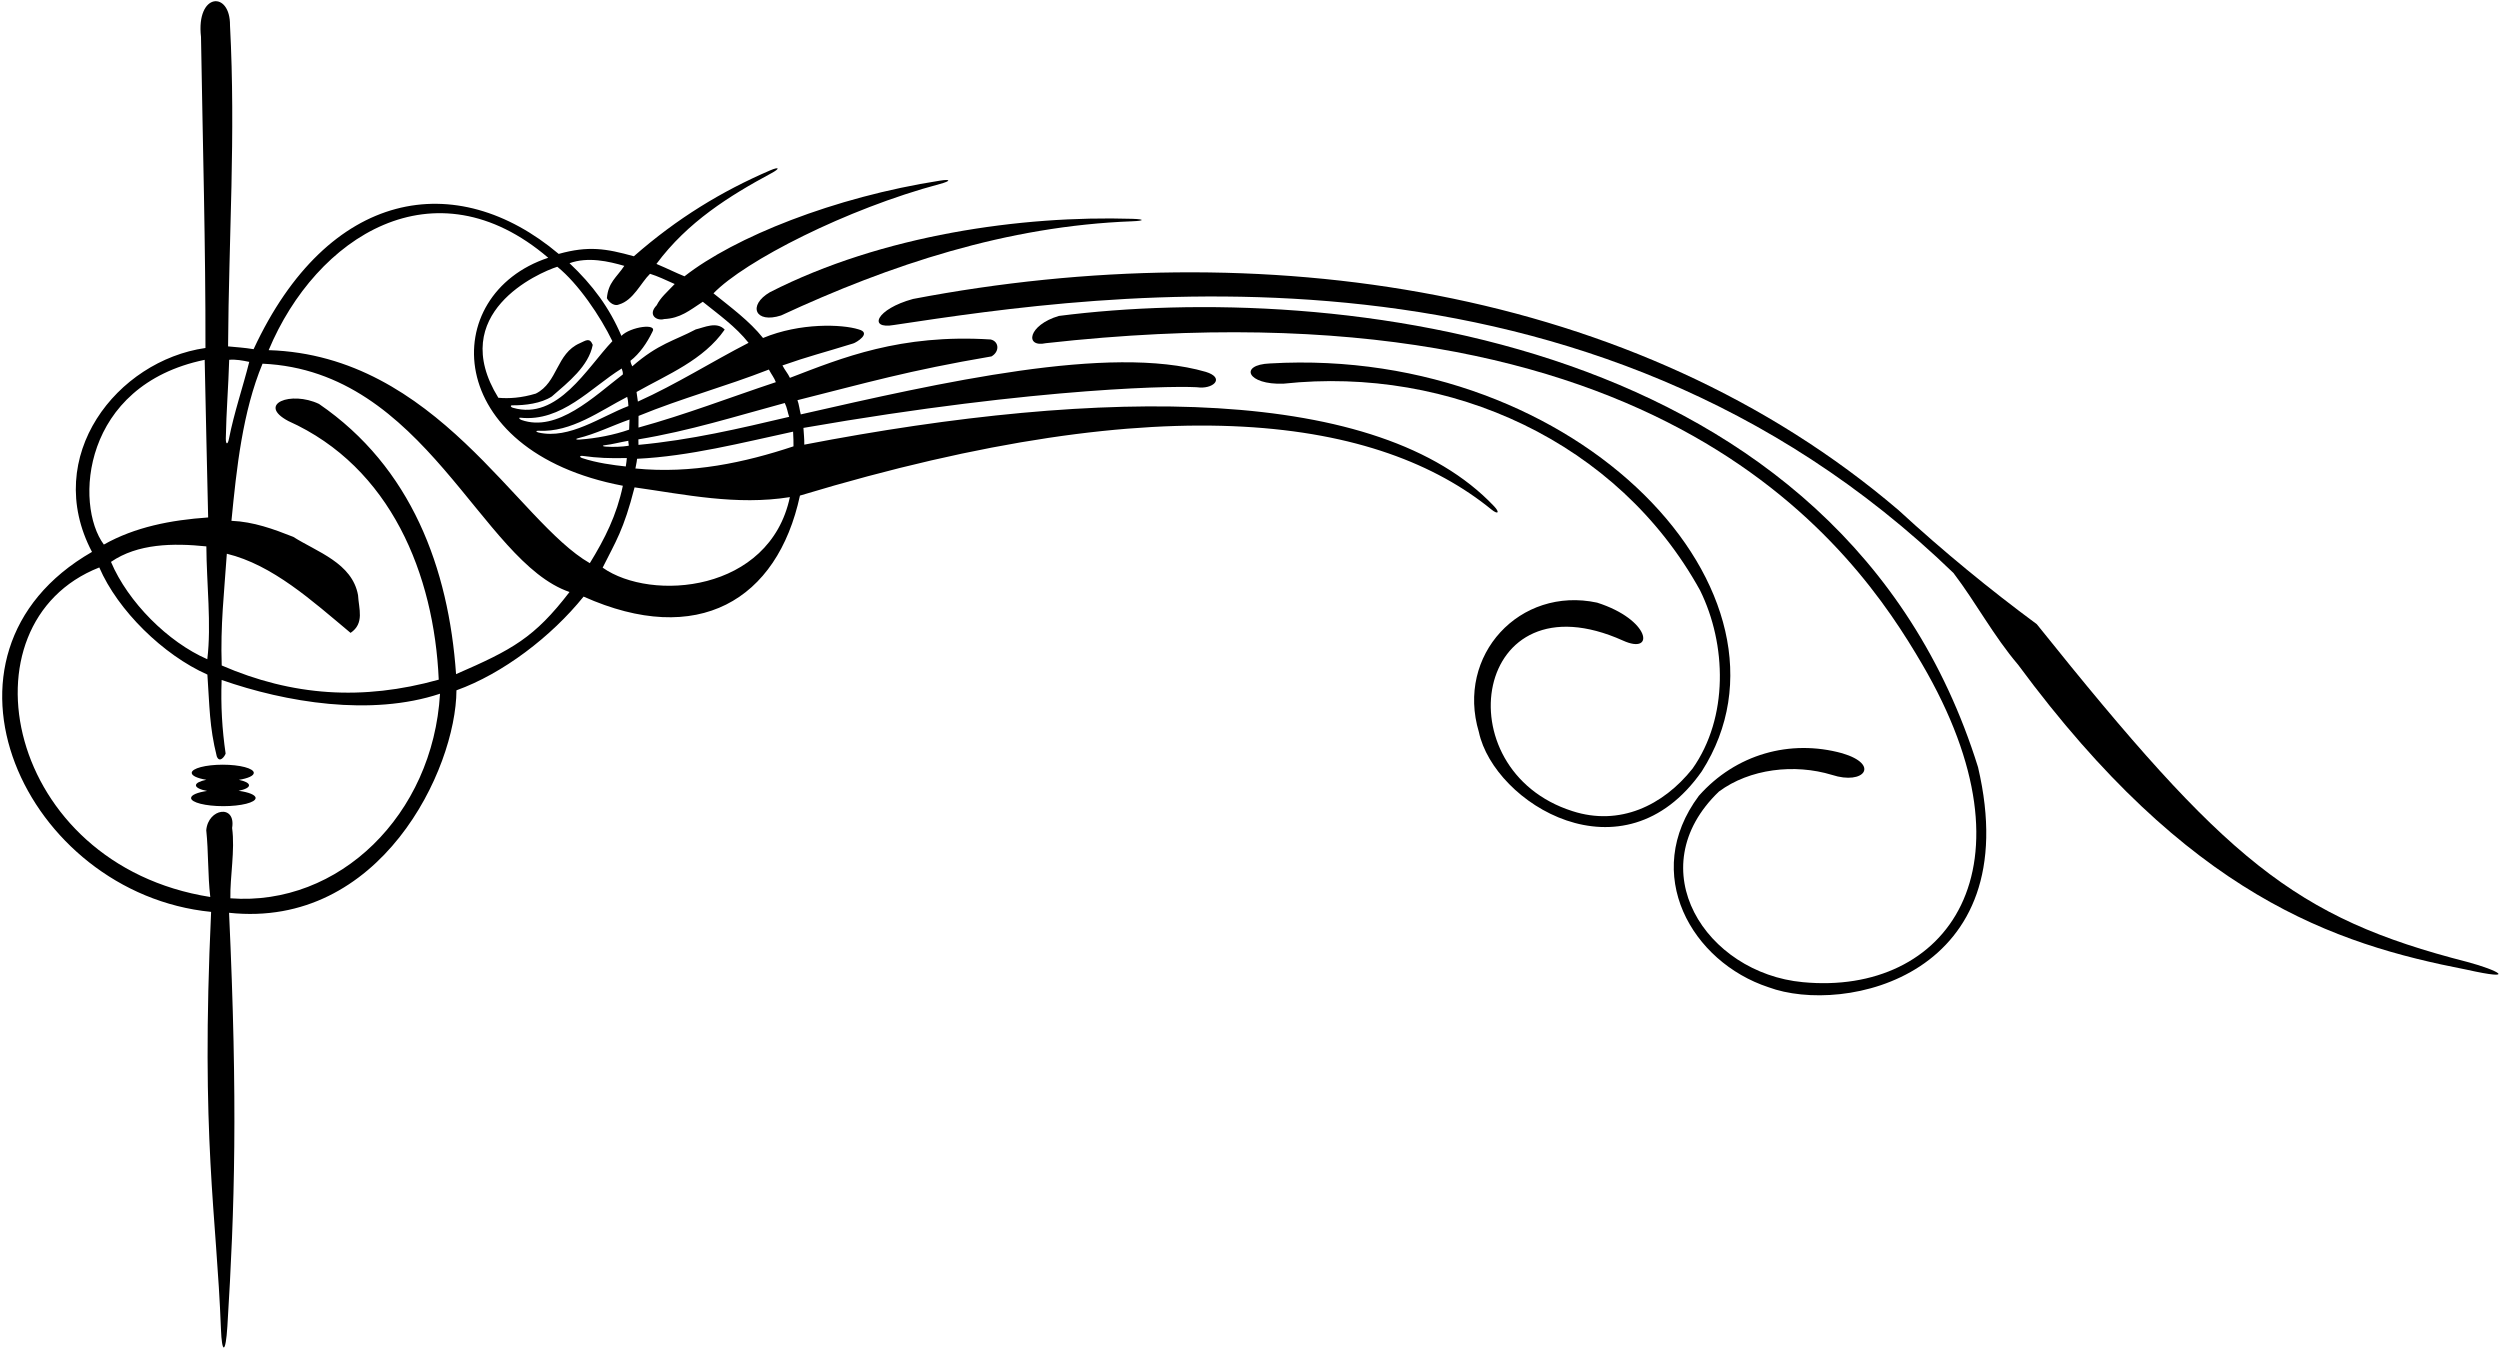 <?xml version="1.0" encoding="UTF-8"?>
<svg xmlns="http://www.w3.org/2000/svg" xmlns:xlink="http://www.w3.org/1999/xlink" width="541pt" height="292pt" viewBox="0 0 541 292" version="1.1">
<g id="surface1">
<path style=" stroke:none;fill-rule:nonzero;fill:rgb(0%,0%,0%);fill-opacity:1;" d="M 323.328 109.562 C 298.414 83.215 238.621 83.773 174.047 96.223 C 174.078 94.945 173.918 93.738 173.863 92.598 C 225.539 83.59 256.719 83.41 259.758 83.867 C 262.848 83.969 264.941 81.707 260.934 80.473 C 240.129 74.438 203.434 82.816 173.289 89.676 C 173.031 88.719 172.906 87.469 172.566 86.598 C 187.465 82.859 196.527 80.195 214.566 77.125 C 216.379 76.062 216.18 73.887 214.395 73.465 C 194.801 72.234 182.203 77.445 170.938 81.766 C 170.465 80.758 169.922 80.23 169.32 79.082 C 175.16 77.031 177.918 76.41 184.648 74.32 C 185.258 74.148 188.762 72.055 185.785 71.273 C 182.246 70.164 173.168 69.797 165.121 73.141 C 162.188 69.469 158.203 66.551 154.395 63.48 C 161.16 56.469 183.246 45.188 203.371 39.82 C 205.797 39.172 205.809 38.719 203.465 39.082 C 180.473 42.66 158.914 51.332 148.125 59.793 C 146.285 59.055 144.641 58.207 142.051 57.113 C 148.781 48.035 157.848 42.371 166.941 37.477 C 168.871 36.441 168.645 36.02 166.656 36.871 C 156.215 41.371 146.57 47.207 137.168 55.457 C 131.102 53.766 127.316 53.164 120.902 54.945 C 98.781 36.312 71.043 40.766 54.879 75.562 C 52.766 75.223 51.418 75.16 49.355 74.957 C 49.5 51.469 51.023 29.184 49.773 5.512 C 49.859 -2.07 42.398 -1.609 43.496 7.996 C 43.879 31.316 44.504 53.645 44.461 75.305 C 25.352 78.043 9.004 98.719 19.906 119.434 C -18.605 141.586 5.465 193.359 45.684 197.332 C 43.406 246.723 46.879 262.703 47.809 287.539 C 48.016 293.07 48.836 293.004 49.207 286.973 C 50.801 261.207 51.465 238.887 49.57 197.527 C 82.34 201.055 98.699 166.484 98.777 149.383 C 108.805 145.785 119.316 137.754 126.289 129.105 C 150.988 140.152 168.215 129.949 173.109 107.246 C 253.219 83.066 298.664 90.645 322.738 110.25 C 324.176 111.422 324.617 110.926 323.328 109.562 Z M 169.824 87.211 C 170.352 88.273 170.434 89.242 170.777 90.203 C 159.973 92.746 149.57 95.207 138.164 96.27 C 138.168 96.094 138.145 95.34 138.145 95.078 C 149.293 93.23 159.105 90.105 169.824 87.211 Z M 166.387 79.969 C 166.949 81.047 167.551 81.746 167.891 82.703 C 157.867 86.035 148.359 89.719 138.164 92.527 C 138.172 91.656 138.176 90.875 138.18 90.004 C 147.602 86.145 156.969 83.652 166.387 79.969 Z M 135.102 57.535 C 133.348 60.133 131.633 61.098 131.328 64.527 C 131.93 65.66 133.105 66.309 133.977 65.879 C 137.066 64.969 138.684 61.184 140.664 59.25 C 142.348 59.773 143.961 60.543 146.004 61.461 C 144.23 63.34 142.965 64.355 142.102 66.066 C 140.09 68.137 142.098 69.516 143.73 69.043 C 147.191 68.879 149.129 67.242 152.082 65.301 C 155.457 68.02 159.227 70.691 161.988 74.188 C 153.961 78.316 146.414 83.125 138.039 86.902 C 137.969 86.23 137.746 84.996 137.746 84.824 C 144.469 81.035 152.262 77.91 156.824 71.324 C 155.098 69.488 152.391 70.863 150.562 71.285 C 145.848 73.781 142.477 74.344 136.82 79.277 C 136.664 78.871 136.508 78.684 136.426 78.074 C 138.438 76.52 140.016 74.18 141.16 71.84 C 142.434 69.836 136.375 70.715 134.473 72.684 C 131.879 66.59 128.258 61.688 123.242 56.957 C 127.266 55.512 131.715 56.559 135.102 57.535 Z M 131.035 96.648 C 130.383 96.602 130.27 96.414 130.836 96.352 C 132.535 96.156 134.223 95.68 135.98 95.387 C 135.926 95.688 136.105 96.16 136.051 96.461 C 134.57 96.699 132.727 96.766 131.035 96.648 Z M 135.645 99.121 C 135.629 99.531 135.539 100.105 135.418 100.945 C 132.645 100.645 129.059 100.164 125.992 99.133 C 125.309 98.902 125.453 98.574 126.094 98.66 C 129.465 99.117 131.777 99.199 135.645 99.121 Z M 125.387 95.125 C 124.617 95.18 124.449 94.984 125.117 94.824 C 128.871 93.91 132.418 92.133 136.23 90.785 C 136.227 91.395 136.148 92.367 136.145 92.977 C 132.891 94.109 129.113 94.863 125.387 95.125 Z M 116.531 93.215 C 123.652 93.609 129.859 88.891 135.723 85.883 C 135.969 86.828 135.906 87.176 135.988 87.871 C 130.008 90.141 123.234 95.129 116.547 93.602 C 115.922 93.457 115.922 93.18 116.531 93.215 Z M 112.844 90.883 C 112.328 90.699 112.188 90.344 112.621 90.391 C 121.551 91.344 127.797 83.93 134.539 79.742 C 134.699 80.34 134.797 80.41 134.793 81.02 C 128.566 85.793 120.602 93.621 112.844 90.883 Z M 132.52 73.828 C 127.039 79.574 120.672 91.07 110.996 88.242 C 110.473 88.09 110.359 87.703 110.883 87.711 C 113.625 87.73 117.066 87.32 119.414 85.801 C 123 82.691 127.371 79.238 128.27 74.633 C 127.582 72.977 126.805 73.68 125.484 74.266 C 120.34 76.496 120.75 82.766 115.953 85.172 C 112.844 86.117 110.121 86.285 107.84 86.078 C 96.57 67.801 116.492 59.031 120.605 57.727 C 125.141 61.379 129.926 68.461 132.52 73.828 Z M 49.598 77.859 C 51.031 77.738 52.461 78.004 53.938 78.312 C 52.504 83.977 50.68 89.223 49.547 94.953 C 49.273 96.34 48.84 96.234 48.867 94.801 C 48.973 89.027 49.422 83.711 49.598 77.859 Z M 44.293 77.867 C 44.566 90.047 44.762 100.664 45.043 111.977 C 36.949 112.535 29.195 114.055 22.473 117.844 C 16.066 109.191 17.723 83.352 44.293 77.867 Z M 44.859 142.656 C 36.355 138.949 27.707 130.312 24.016 121.594 C 29.781 117.625 37.441 117.496 44.656 118.238 C 44.695 126.152 45.777 135.18 44.859 142.656 Z M 49.852 194.395 C 49.762 189.727 50.883 184.023 50.23 179.172 C 51.082 173.98 45.047 174.906 44.633 179.66 C 45.129 184.359 44.949 189.355 45.504 194.109 C 1.152 187.098 -9.336 134.91 21.488 122.797 C 25.492 132.105 35.336 141.746 44.879 145.98 C 45.359 152.77 45.289 157.219 46.906 163.664 C 47.504 165.234 48.645 163.676 48.824 163.066 C 48.07 157.93 47.754 152.621 47.961 147.141 C 61.852 152.012 80.312 155.078 95.219 150.121 C 93.688 176.344 73.359 196.176 49.852 194.395 Z M 98.691 145.883 C 97.09 122.992 89.043 101.105 69.031 87.41 C 62.945 84.523 55.5 87.445 62.395 91.113 C 84.605 101.078 93.949 124.363 94.945 147.078 C 78.473 151.676 63.254 150.629 47.98 144.008 C 47.684 135.309 48.512 128.266 49.086 119.828 C 58.988 122.238 67.469 129.945 75.863 136.957 C 78.922 134.887 77.637 131.746 77.48 128.789 C 76.219 121.82 68.574 119.426 63.461 116.176 C 59.207 114.496 54.867 112.902 50.086 112.703 C 51.195 101.312 52.488 89.117 56.812 78.703 C 92.102 80.273 104.027 121.547 123.246 128.109 C 115.637 138.027 110.859 140.59 98.691 145.883 Z M 58.137 75.773 C 68.41 51.199 94.016 34.73 118.637 55.781 C 94.672 63.711 95.535 97.664 134.785 105.117 C 133.441 111.523 130.887 116.582 127.637 121.871 C 111.941 112.902 94.504 76.902 58.137 75.773 Z M 130.414 122.84 C 133.23 117.199 134.961 114.711 137.32 105.465 C 148.273 107.012 159.348 109.422 170.93 107.578 C 166.559 128.184 140.945 130.262 130.414 122.84 Z M 171.711 96.59 C 161.16 100.094 149.676 102.586 137.504 101.383 C 137.594 100.688 137.762 100.309 137.863 99.281 C 149.18 98.742 160.648 95.777 171.625 93.41 C 171.707 94.863 171.715 95.633 171.711 96.59 "/>
<path style=" stroke:none;fill-rule:nonzero;fill:rgb(0%,0%,0%);fill-opacity:1;" d="M 169.023 68.266 C 192.609 57.32 217.84 48.91 245.012 47.887 C 247.688 47.785 247.797 47.438 245.004 47.352 C 221.156 46.617 190.926 50.824 166.617 63.23 C 161.738 66.078 163.398 70.082 169.023 68.266 "/>
<path style=" stroke:none;fill-rule:nonzero;fill:rgb(0%,0%,0%);fill-opacity:1;" d="M 533.973 208.176 C 496.379 198.562 481.746 186.246 440.762 135.074 C 430.543 127.527 420.5 119.289 410.895 110.445 C 353.855 61.727 272.578 50.359 197.582 64.695 C 189.562 66.883 187.773 71.336 193.461 70.328 C 238.426 63.57 343.66 47.492 422.734 124 C 427.652 130.469 431.352 137.539 436.707 143.836 C 473.652 193.879 505.074 204.254 533.73 209.828 C 545.105 212.359 540.523 209.934 533.973 208.176 "/>
<path style=" stroke:none;fill-rule:nonzero;fill:rgb(0%,0%,0%);fill-opacity:1;" d="M 229.141 68.367 C 222.465 70.344 221.672 75.273 226.32 74.266 C 360.922 59.27 401.773 119.496 415.902 143.645 C 441.879 188.031 421.105 215.492 390.148 212.543 C 369.102 210.582 354.559 187.996 371.984 171.285 C 378.629 166.367 388.293 165.207 396.453 167.691 C 403.359 169.938 406.922 165.457 398.66 163.008 C 387.367 159.895 375.602 163.215 367.629 172.215 C 355.039 189.109 366.145 208.188 382.691 213.633 C 399.066 219.73 438.672 211.305 428.047 166.02 C 398.734 71.98 287.879 60.863 229.141 68.367 "/>
<path style=" stroke:none;fill-rule:nonzero;fill:rgb(0%,0%,0%);fill-opacity:1;" d="M 368.27 166.91 C 392.543 128.891 341.879 74.766 274.844 78.648 C 267.992 78.922 269.91 83.328 277.746 83.027 C 313.875 79.16 350.172 95.637 367.898 127.758 C 373.656 139.453 374.078 155.234 366.27 166.324 C 359.871 174.375 350.449 178.812 340.289 175.531 C 312.172 166.605 318.859 124.098 351.215 138.621 C 358.234 141.824 357.145 134.078 345.609 130.41 C 328.922 126.836 315.016 141.727 320.035 158.441 C 323.316 173.785 351.246 191.215 368.27 166.91 "/>
<path style=" stroke:none;fill-rule:nonzero;fill:rgb(0%,0%,0%);fill-opacity:1;" d="M 51.629 171.129 C 53 170.855 53.887 170.426 53.887 169.938 C 53.887 169.461 53.027 169.035 51.695 168.758 C 53.629 168.449 54.922 167.891 54.922 167.25 C 54.922 166.273 51.914 165.48 48.203 165.48 C 44.496 165.48 41.488 166.273 41.488 167.25 C 41.488 167.883 42.75 168.434 44.645 168.746 C 43.281 169.023 42.398 169.453 42.398 169.938 C 42.398 170.441 43.355 170.891 44.816 171.16 C 42.742 171.469 41.348 172.035 41.348 172.688 C 41.348 173.664 44.473 174.453 48.328 174.453 C 52.188 174.453 55.312 173.664 55.312 172.688 C 55.312 172.012 53.82 171.43 51.629 171.129 "/>
</g>
</svg>
